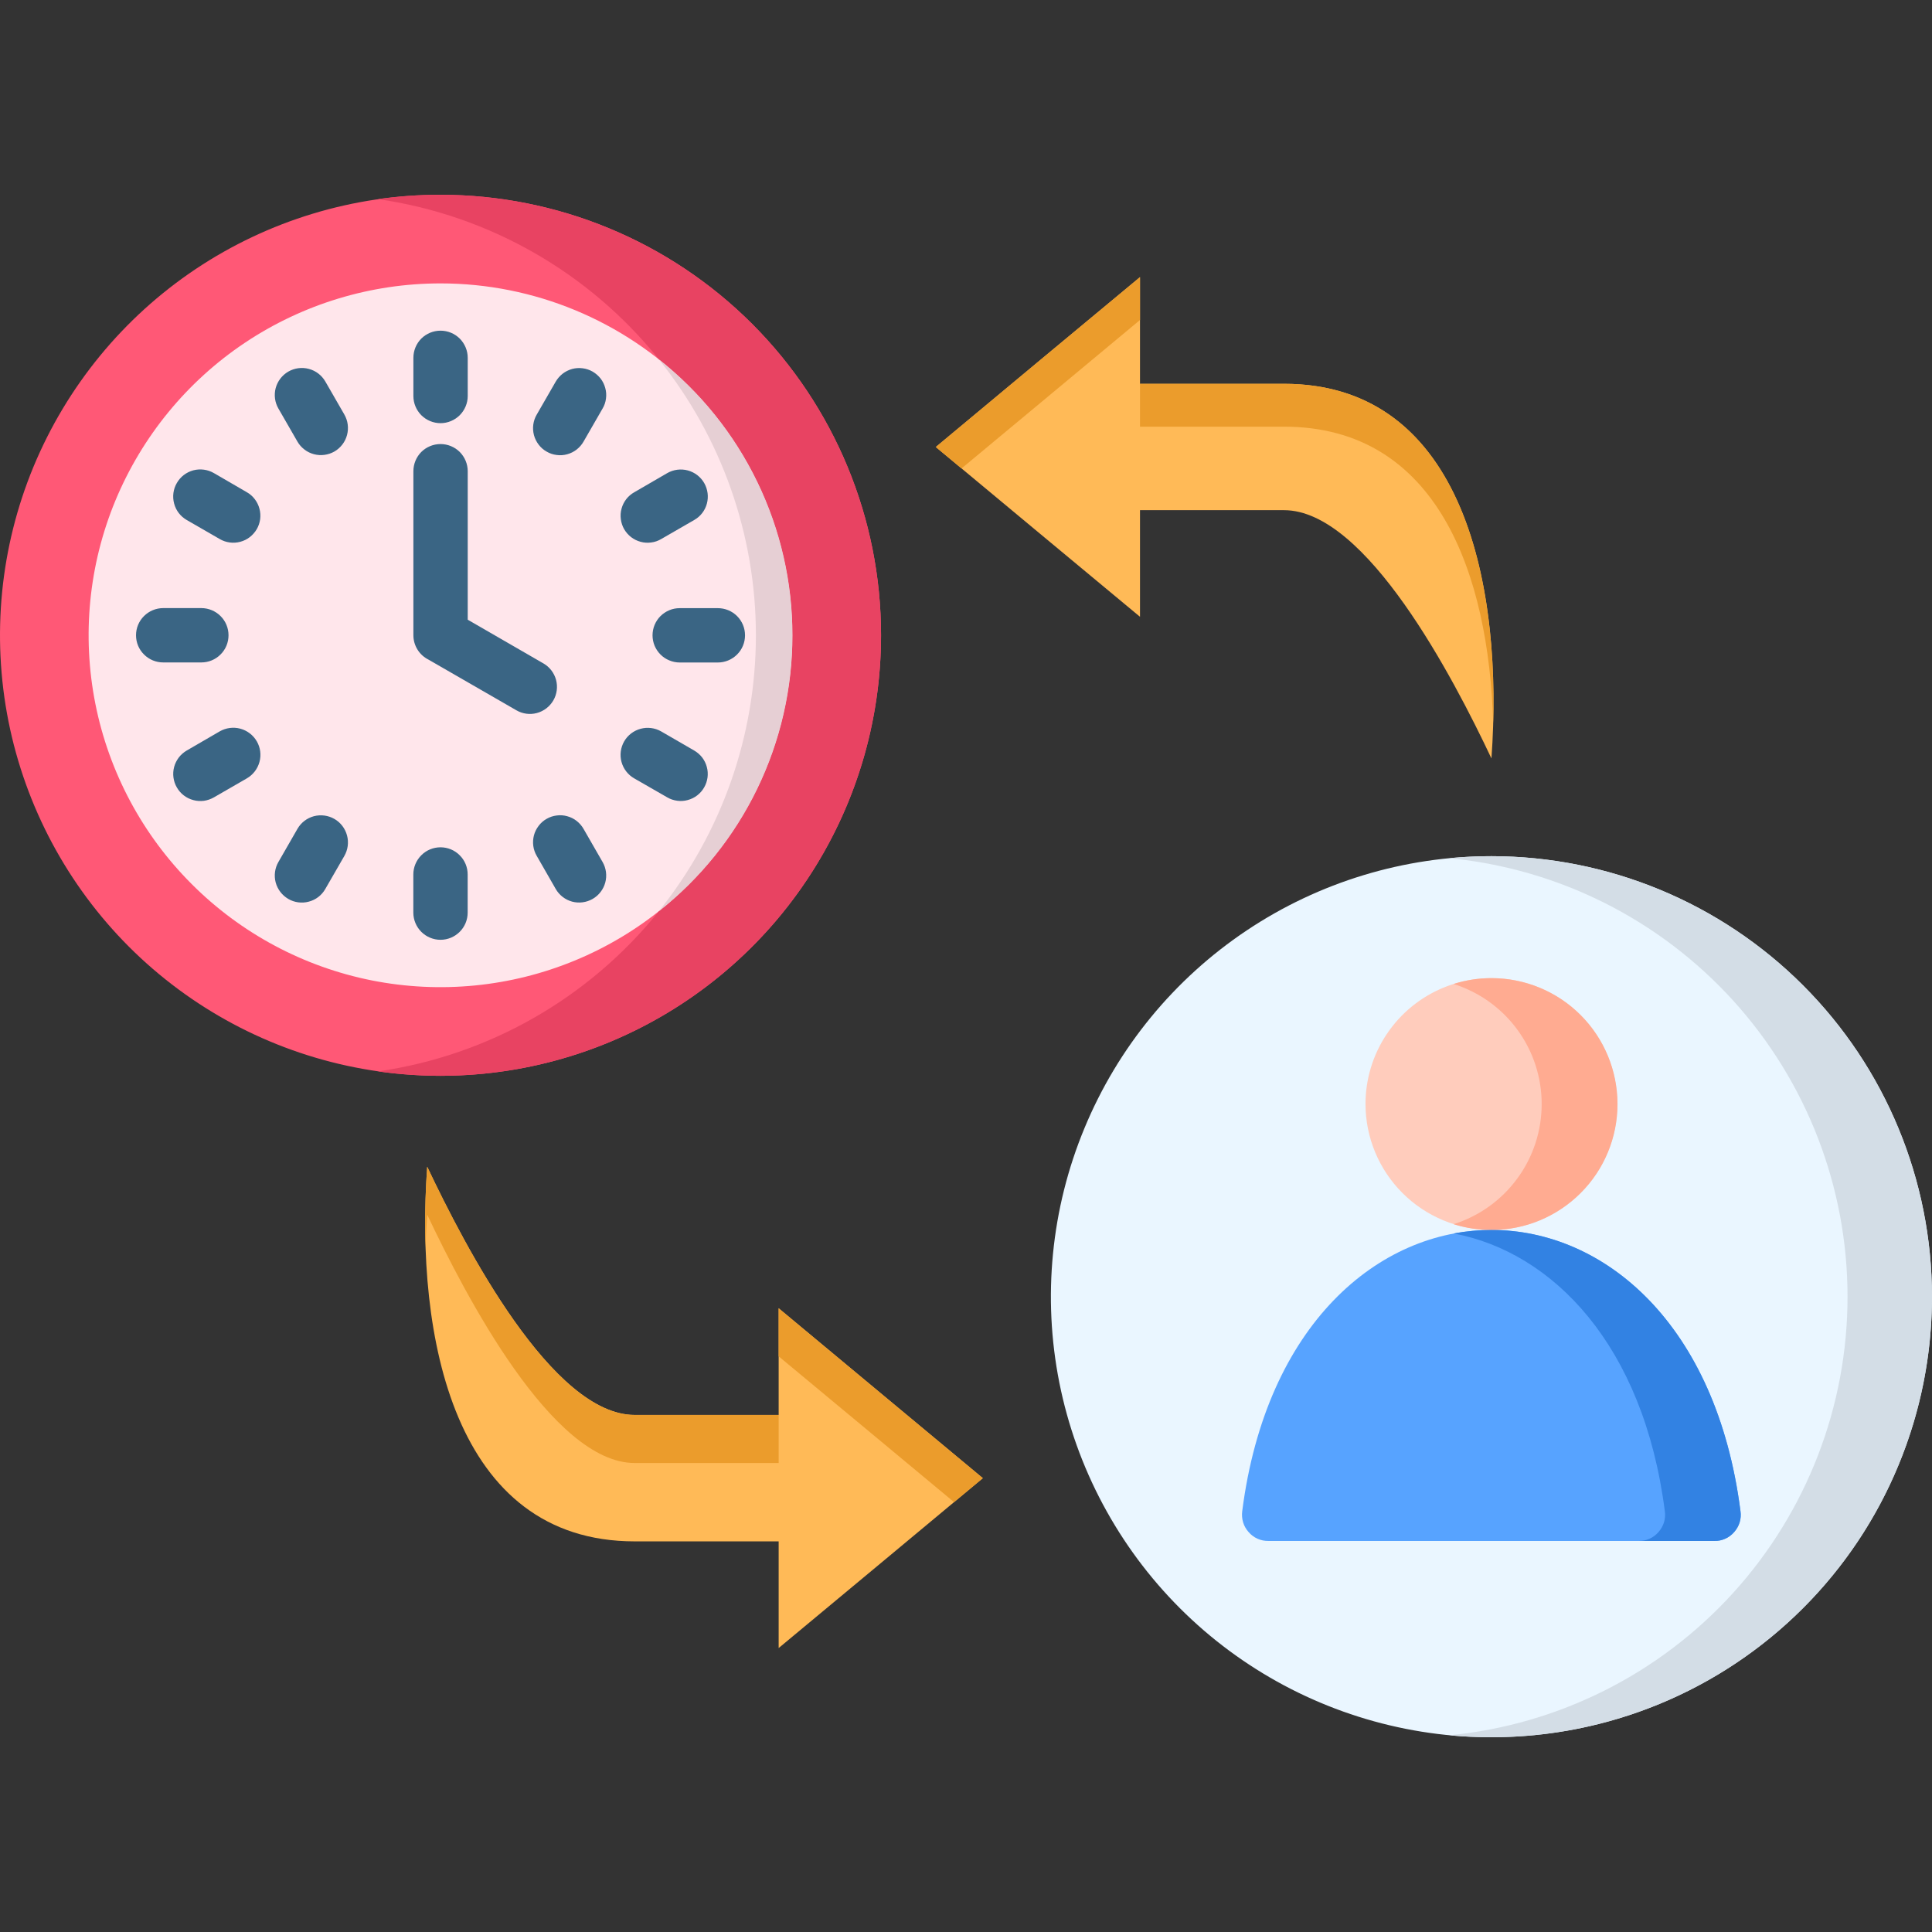 <svg width="32" height="32" viewBox="0 0 32 32" fill="none" xmlns="http://www.w3.org/2000/svg">
<rect x="0" y="0" width="32" height="32" fill="#333333" stroke="none"/>
<path fill-rule="evenodd" clip-rule="evenodd" d="M14.593 10.522C14.593 11.965 14.165 13.376 13.363 14.576C12.562 15.776 11.422 16.711 10.089 17.263C8.755 17.816 7.288 17.96 5.873 17.678C4.458 17.397 3.158 16.702 2.137 15.682C1.117 14.661 0.422 13.361 0.14 11.946C-0.141 10.53 0.003 9.063 0.555 7.73C1.108 6.397 2.043 5.257 3.243 4.455C4.443 3.654 5.853 3.226 7.296 3.226C9.232 3.226 11.087 3.995 12.456 5.363C13.824 6.731 14.593 8.587 14.593 10.522Z" fill="#FF5876"/>
<path fill-rule="evenodd" clip-rule="evenodd" d="M13.125 10.522C13.125 11.675 12.783 12.802 12.142 13.76C11.502 14.719 10.592 15.466 9.527 15.907C8.462 16.348 7.29 16.463 6.159 16.239C5.029 16.014 3.99 15.459 3.175 14.643C2.36 13.828 1.805 12.79 1.58 11.659C1.355 10.529 1.47 9.357 1.911 8.292C2.353 7.227 3.1 6.316 4.058 5.676C5.017 5.036 6.143 4.694 7.296 4.694C8.842 4.694 10.324 5.308 11.417 6.401C12.51 7.494 13.124 8.976 13.125 10.522Z" fill="#FFE6EB"/>
<path d="M3.093 8.613C2.99 8.554 2.914 8.456 2.884 8.34C2.853 8.225 2.869 8.103 2.929 8C2.988 7.896 3.087 7.821 3.202 7.79C3.317 7.76 3.44 7.776 3.543 7.836L4.089 8.153C4.14 8.182 4.185 8.221 4.22 8.268C4.256 8.315 4.282 8.368 4.297 8.425C4.313 8.482 4.316 8.542 4.309 8.6C4.301 8.658 4.282 8.715 4.252 8.766C4.222 8.816 4.183 8.861 4.136 8.897C4.09 8.933 4.036 8.959 3.979 8.974C3.922 8.989 3.863 8.993 3.805 8.985C3.746 8.977 3.69 8.958 3.639 8.928L3.093 8.613ZM2.703 10.972C2.584 10.972 2.469 10.925 2.385 10.84C2.3 10.756 2.253 10.642 2.253 10.522C2.253 10.403 2.3 10.288 2.385 10.204C2.469 10.12 2.584 10.072 2.703 10.072H3.335C3.454 10.072 3.569 10.12 3.653 10.204C3.738 10.288 3.785 10.403 3.785 10.522C3.785 10.642 3.738 10.756 3.653 10.84C3.569 10.925 3.454 10.972 3.335 10.972H2.703ZM3.543 13.207C3.492 13.236 3.435 13.256 3.377 13.264C3.319 13.271 3.259 13.268 3.202 13.252C3.145 13.237 3.092 13.211 3.045 13.175C2.999 13.14 2.959 13.095 2.93 13.044C2.9 12.993 2.881 12.937 2.873 12.878C2.865 12.82 2.869 12.761 2.884 12.704C2.899 12.647 2.926 12.594 2.961 12.547C2.997 12.5 3.042 12.461 3.093 12.431L3.639 12.114C3.742 12.055 3.865 12.038 3.98 12.069C4.095 12.1 4.193 12.175 4.253 12.278C4.313 12.381 4.329 12.504 4.298 12.619C4.267 12.734 4.192 12.832 4.089 12.892L3.543 13.207ZM5.387 14.726C5.328 14.829 5.23 14.904 5.115 14.934C5 14.965 4.877 14.949 4.775 14.889C4.672 14.829 4.597 14.731 4.566 14.616C4.536 14.501 4.552 14.379 4.612 14.276L4.927 13.728C4.986 13.625 5.084 13.55 5.199 13.519C5.314 13.489 5.437 13.505 5.54 13.565C5.643 13.624 5.717 13.723 5.748 13.838C5.779 13.953 5.762 14.075 5.703 14.178L5.387 14.726ZM7.746 15.116C7.746 15.235 7.699 15.35 7.614 15.434C7.53 15.518 7.416 15.566 7.296 15.566C7.177 15.566 7.062 15.518 6.978 15.434C6.894 15.35 6.846 15.235 6.846 15.116V14.484C6.846 14.364 6.894 14.25 6.978 14.166C7.062 14.081 7.177 14.034 7.296 14.034C7.416 14.034 7.53 14.081 7.614 14.166C7.699 14.25 7.746 14.364 7.746 14.484V15.116ZM9.981 14.278C10.04 14.381 10.056 14.503 10.025 14.618C9.994 14.732 9.919 14.83 9.816 14.889C9.713 14.948 9.591 14.964 9.477 14.934C9.362 14.903 9.264 14.827 9.205 14.725L8.89 14.176C8.86 14.125 8.841 14.069 8.833 14.011C8.825 13.952 8.829 13.893 8.844 13.835C8.859 13.778 8.886 13.725 8.922 13.678C8.957 13.631 9.002 13.592 9.053 13.563C9.105 13.533 9.161 13.514 9.22 13.507C9.278 13.499 9.338 13.503 9.394 13.519C9.451 13.534 9.505 13.561 9.551 13.597C9.598 13.634 9.637 13.679 9.666 13.73L9.981 14.278ZM11.498 12.431C11.549 12.461 11.594 12.5 11.63 12.546C11.666 12.593 11.692 12.646 11.707 12.703C11.723 12.759 11.726 12.819 11.719 12.877C11.711 12.935 11.692 12.992 11.663 13.042C11.634 13.093 11.595 13.138 11.548 13.174C11.502 13.21 11.448 13.236 11.392 13.251C11.335 13.267 11.276 13.271 11.217 13.263C11.159 13.255 11.103 13.237 11.052 13.207L10.504 12.892C10.401 12.833 10.325 12.735 10.294 12.62C10.263 12.506 10.279 12.383 10.338 12.28C10.397 12.177 10.495 12.102 10.61 12.071C10.724 12.04 10.847 12.055 10.95 12.114L11.498 12.431ZM11.89 10.073C12.009 10.073 12.124 10.12 12.208 10.204C12.293 10.289 12.34 10.403 12.34 10.523C12.34 10.642 12.293 10.757 12.208 10.841C12.124 10.925 12.009 10.973 11.89 10.973H11.258C11.199 10.973 11.14 10.961 11.086 10.938C11.031 10.916 10.982 10.883 10.94 10.841C10.898 10.799 10.865 10.749 10.842 10.695C10.82 10.64 10.808 10.582 10.808 10.523C10.808 10.464 10.82 10.405 10.842 10.351C10.865 10.296 10.898 10.246 10.94 10.204C10.982 10.163 11.031 10.13 11.086 10.107C11.14 10.084 11.199 10.073 11.258 10.073H11.89ZM11.052 7.836C11.155 7.777 11.278 7.761 11.393 7.792C11.507 7.823 11.605 7.898 11.664 8.001C11.723 8.105 11.739 8.227 11.708 8.342C11.677 8.457 11.602 8.554 11.498 8.613L10.952 8.928C10.901 8.958 10.845 8.978 10.786 8.985C10.728 8.993 10.668 8.99 10.611 8.974C10.554 8.959 10.501 8.933 10.454 8.897C10.407 8.861 10.368 8.816 10.338 8.765C10.309 8.714 10.29 8.657 10.283 8.599C10.275 8.54 10.279 8.481 10.295 8.424C10.31 8.367 10.337 8.314 10.373 8.267C10.409 8.221 10.454 8.182 10.506 8.153L11.052 7.836ZM9.205 6.32C9.235 6.269 9.274 6.225 9.32 6.189C9.367 6.153 9.42 6.127 9.477 6.111C9.533 6.096 9.593 6.092 9.651 6.1C9.709 6.107 9.765 6.126 9.816 6.155C9.867 6.185 9.912 6.224 9.948 6.27C9.984 6.317 10.01 6.37 10.025 6.427C10.041 6.484 10.045 6.543 10.037 6.601C10.03 6.659 10.011 6.716 9.981 6.766L9.666 7.313C9.637 7.364 9.598 7.409 9.551 7.446C9.505 7.482 9.452 7.508 9.395 7.524C9.338 7.54 9.278 7.544 9.22 7.536C9.161 7.529 9.105 7.51 9.054 7.48C9.002 7.451 8.958 7.412 8.922 7.365C8.886 7.318 8.859 7.264 8.844 7.207C8.829 7.15 8.825 7.091 8.833 7.032C8.841 6.974 8.86 6.918 8.89 6.867L9.205 6.32ZM6.847 5.927C6.847 5.807 6.894 5.693 6.978 5.608C7.063 5.524 7.177 5.477 7.297 5.477C7.416 5.477 7.53 5.524 7.615 5.608C7.699 5.693 7.747 5.807 7.747 5.927V6.559C7.747 6.678 7.699 6.792 7.615 6.877C7.53 6.961 7.416 7.009 7.297 7.009C7.177 7.009 7.063 6.961 6.978 6.877C6.894 6.792 6.847 6.678 6.847 6.559V5.927ZM4.612 6.768C4.552 6.665 4.536 6.543 4.566 6.428C4.597 6.313 4.672 6.215 4.775 6.155C4.878 6.096 5 6.079 5.115 6.11C5.23 6.14 5.328 6.215 5.388 6.318L5.703 6.865C5.732 6.916 5.752 6.972 5.759 7.03C5.767 7.089 5.763 7.148 5.748 7.205C5.733 7.262 5.707 7.315 5.671 7.362C5.635 7.409 5.591 7.448 5.54 7.478C5.489 7.507 5.433 7.526 5.374 7.534C5.316 7.542 5.257 7.538 5.2 7.523C5.143 7.508 5.089 7.482 5.043 7.446C4.996 7.41 4.956 7.366 4.927 7.315L4.612 6.768ZM6.847 7.805C6.847 7.685 6.894 7.571 6.978 7.486C7.063 7.402 7.177 7.355 7.297 7.355C7.416 7.355 7.53 7.402 7.615 7.486C7.699 7.571 7.747 7.685 7.747 7.805V10.264L9.002 10.989C9.104 11.048 9.179 11.146 9.21 11.261C9.241 11.376 9.224 11.499 9.165 11.601C9.105 11.704 9.007 11.779 8.892 11.81C8.777 11.841 8.654 11.824 8.552 11.764L7.1 10.927C7.024 10.889 6.96 10.832 6.916 10.761C6.871 10.689 6.847 10.607 6.847 10.522L6.847 7.805Z" fill="#3A6584"/>
<path fill-rule="evenodd" clip-rule="evenodd" d="M24.703 12.562C24.075 11.234 22.631 8.45 21.267 8.45H18.882V10.216L17.19 8.81L15.5 7.404L17.19 5.996L18.882 4.59V6.357H21.267C24.265 6.357 24.906 9.75 24.703 12.562V12.562ZM7.076 19.325C7.704 20.653 9.149 23.436 10.513 23.436H12.897V21.669L14.589 23.077L16.279 24.483L14.589 25.89L12.897 27.297V25.53H10.513C7.515 25.53 6.874 22.135 7.076 19.325V19.325Z" fill="#FFBA57"/>
<path fill-rule="evenodd" clip-rule="evenodd" d="M31.999 21.478C31.999 22.921 31.571 24.332 30.77 25.532C29.968 26.731 28.828 27.667 27.495 28.219C26.162 28.771 24.695 28.916 23.279 28.634C21.864 28.352 20.564 27.658 19.543 26.637C18.523 25.617 17.828 24.317 17.546 22.901C17.265 21.486 17.409 20.019 17.962 18.686C18.514 17.352 19.449 16.213 20.649 15.411C21.849 14.609 23.26 14.181 24.703 14.181C26.638 14.182 28.494 14.95 29.862 16.319C31.23 17.687 31.999 19.543 31.999 21.478Z" fill="#EAF6FF"/>
<path fill-rule="evenodd" clip-rule="evenodd" d="M28.828 25.031C28.032 18.811 21.369 18.828 20.575 25.031C20.567 25.093 20.572 25.156 20.59 25.215C20.608 25.275 20.639 25.329 20.681 25.376C20.721 25.423 20.772 25.461 20.828 25.486C20.885 25.512 20.947 25.524 21.009 25.523H28.395C28.457 25.524 28.518 25.512 28.575 25.486C28.632 25.461 28.682 25.423 28.723 25.376C28.764 25.329 28.795 25.275 28.814 25.215C28.832 25.156 28.837 25.093 28.828 25.031Z" fill="#57A3FF"/>
<path fill-rule="evenodd" clip-rule="evenodd" d="M24.703 20.372C25.115 20.372 25.518 20.25 25.861 20.021C26.204 19.792 26.472 19.466 26.629 19.085C26.787 18.704 26.829 18.285 26.748 17.88C26.668 17.475 26.469 17.104 26.177 16.812C25.886 16.52 25.514 16.322 25.11 16.241C24.705 16.161 24.286 16.202 23.905 16.36C23.523 16.518 23.198 16.785 22.969 17.128C22.739 17.471 22.617 17.874 22.617 18.287C22.618 18.84 22.838 19.369 23.229 19.76C23.62 20.151 24.15 20.371 24.703 20.372Z" fill="#FFCCBC"/>
<path fill-rule="evenodd" clip-rule="evenodd" d="M10.91 5.949C11.6 6.494 12.158 7.189 12.542 7.981C12.925 8.774 13.125 9.642 13.125 10.522C13.125 11.402 12.925 12.271 12.542 13.063C12.158 13.855 11.6 14.55 10.91 15.096C9.751 16.536 8.089 17.483 6.26 17.746C6.603 17.794 6.949 17.818 7.296 17.819C9.231 17.819 11.087 17.05 12.456 15.681C13.824 14.313 14.593 12.457 14.593 10.522C14.593 8.587 13.824 6.731 12.456 5.363C11.087 3.994 9.231 3.226 7.296 3.226C6.949 3.225 6.603 3.249 6.26 3.298C8.09 3.56 9.752 4.508 10.91 5.948V5.949Z" fill="#E84362"/>
<path fill-rule="evenodd" clip-rule="evenodd" d="M13.125 10.522C13.126 9.642 12.927 8.773 12.543 7.981C12.16 7.189 11.601 6.494 10.91 5.949C11.952 7.245 12.52 8.859 12.52 10.522C12.52 12.186 11.952 13.799 10.91 15.096C11.601 14.551 12.16 13.856 12.543 13.064C12.927 12.271 13.126 11.402 13.125 10.522Z" fill="#E6CFD4"/>
<path fill-rule="evenodd" clip-rule="evenodd" d="M24.004 14.214C25.81 14.388 27.486 15.229 28.706 16.572C29.925 17.915 30.601 19.664 30.601 21.478C30.601 23.292 29.925 25.041 28.706 26.384C27.486 27.727 25.81 28.568 24.004 28.742C24.233 28.764 24.466 28.774 24.703 28.774C25.662 28.774 26.61 28.586 27.495 28.219C28.381 27.852 29.185 27.315 29.863 26.637C30.54 25.96 31.078 25.155 31.444 24.27C31.811 23.385 32 22.436 32 21.478C32 20.52 31.811 19.571 31.444 18.686C31.078 17.8 30.54 16.996 29.863 16.319C29.185 15.641 28.381 15.104 27.495 14.737C26.61 14.37 25.662 14.181 24.703 14.181C24.466 14.181 24.233 14.192 24.004 14.214Z" fill="#D3DDE6"/>
<path fill-rule="evenodd" clip-rule="evenodd" d="M24.076 16.298C24.499 16.431 24.869 16.696 25.131 17.053C25.394 17.411 25.535 17.843 25.535 18.287C25.535 18.73 25.394 19.163 25.131 19.52C24.869 19.878 24.499 20.143 24.076 20.276C24.277 20.34 24.486 20.372 24.697 20.372H24.708C25.261 20.372 25.791 20.151 26.182 19.759C26.573 19.368 26.792 18.837 26.791 18.284C26.79 17.731 26.57 17.201 26.178 16.81C25.787 16.42 25.256 16.201 24.703 16.201C24.49 16.201 24.279 16.233 24.076 16.298Z" fill="#FFAB91"/>
<path fill-rule="evenodd" clip-rule="evenodd" d="M28.828 25.031C28.431 21.926 26.572 20.374 24.708 20.372H24.697C24.49 20.372 24.282 20.392 24.078 20.43C25.716 20.74 27.222 22.274 27.575 25.031C27.584 25.093 27.579 25.156 27.561 25.215C27.542 25.275 27.511 25.329 27.47 25.376C27.429 25.423 27.379 25.461 27.322 25.486C27.265 25.512 27.204 25.524 27.142 25.523H28.395C28.457 25.524 28.519 25.512 28.575 25.486C28.632 25.461 28.682 25.423 28.723 25.376C28.764 25.329 28.796 25.275 28.814 25.215C28.832 25.156 28.837 25.093 28.828 25.031Z" fill="#3282E3"/>
<path fill-rule="evenodd" clip-rule="evenodd" d="M17.19 6.708L18.882 5.3V4.59L17.19 5.996L15.499 7.404L15.926 7.759L17.19 6.708ZM21.266 6.357H18.882V7.067H21.266C23.814 7.067 24.659 9.519 24.732 11.98C24.807 9.304 24.06 6.357 21.266 6.357V6.357ZM12.897 23.436H10.512C9.148 23.436 7.704 20.653 7.076 19.325C7.044 19.769 7.034 20.214 7.048 20.658C7.054 20.478 7.063 20.298 7.076 20.119C7.704 21.447 9.148 24.232 10.512 24.232H12.897V23.436ZM12.897 22.465L14.589 23.871L15.802 24.88L16.279 24.483L14.589 23.077L12.897 21.669V22.465Z" fill="#EB9C2C"/>
</svg>
